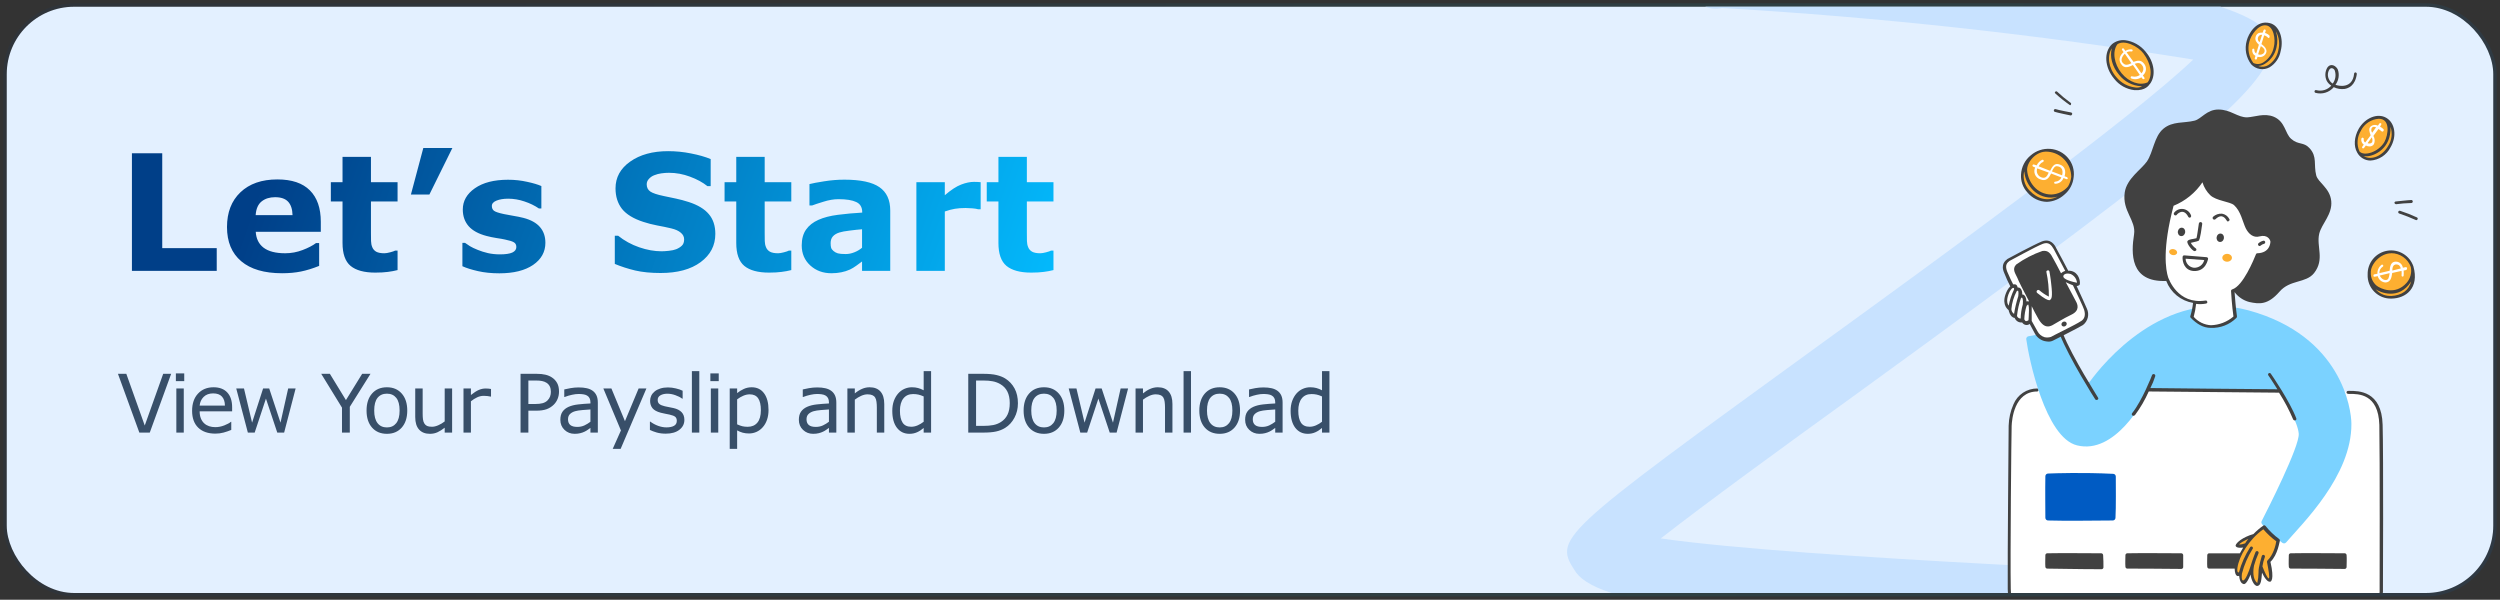 <svg width="371" height="89" viewBox="0 0 371 89" fill="none" xmlns="http://www.w3.org/2000/svg">
<rect x="0" y="0" width="371" height="89" fill="#333333" stroke="none"/>
<g clip-path="url(#clip0_677_6063)">
<rect x="1" y="1" width="369" height="87" rx="10" fill="#E3F0FF"/>
<path d="M337.084 95C256.33 92.862 237.805 89.944 233.922 85.008C230.513 79.843 230.513 79.843 270.026 51.175C287.936 38.192 316.262 17.631 325.471 8.839C302.309 5.104 278.976 2.551 255.561 1.189C254.631 1.389 253.664 1.285 252.796 0.892C251.928 0.499 251.206 -0.162 250.731 -0.997C250.318 -1.71 250.1 -2.523 250.1 -3.35C250.099 -4.178 250.317 -4.99 250.729 -5.704C251.142 -6.418 251.735 -7.007 252.447 -7.41C253.159 -7.813 253.964 -8.017 254.779 -7.999C255.963 -7.999 334.894 -4.516 336.953 5.885C337.699 11.818 330.502 18.579 275.258 58.645C264.604 66.332 253.075 74.739 246.458 79.903C267.706 82.954 327.507 85.152 337.344 85.824C338.488 85.939 339.546 86.488 340.308 87.361C341.069 88.234 341.478 89.367 341.452 90.532C341.411 91.698 340.939 92.805 340.129 93.633C339.32 94.461 338.232 94.949 337.084 95Z" fill="#C8E2FF"/>
<path d="M32.163 40.197H19.577V22.748H24.077V36.822H32.163V40.197ZM47.608 34.397H37.952C38.015 35.428 38.405 36.217 39.124 36.764C39.851 37.31 40.917 37.584 42.323 37.584C43.214 37.584 44.077 37.424 44.913 37.103C45.749 36.783 46.409 36.44 46.894 36.072H47.362V39.459C46.409 39.842 45.511 40.119 44.667 40.291C43.823 40.463 42.89 40.549 41.866 40.549C39.226 40.549 37.202 39.955 35.796 38.768C34.39 37.58 33.687 35.889 33.687 33.693C33.687 31.521 34.351 29.803 35.679 28.537C37.015 27.264 38.843 26.627 41.163 26.627C43.304 26.627 44.913 27.17 45.991 28.256C47.069 29.334 47.608 30.889 47.608 32.92V34.397ZM43.413 31.924C43.39 31.041 43.171 30.377 42.757 29.932C42.343 29.486 41.698 29.264 40.823 29.264C40.011 29.264 39.343 29.475 38.819 29.896C38.296 30.318 38.003 30.994 37.94 31.924H43.413ZM58.999 40.08C58.546 40.197 58.065 40.287 57.558 40.35C57.05 40.42 56.429 40.455 55.694 40.455C54.054 40.455 52.831 40.123 52.026 39.459C51.23 38.795 50.831 37.658 50.831 36.049V29.896H49.097V27.037H50.831V23.275H55.05V27.037H58.999V29.896H55.05V34.56C55.05 35.022 55.054 35.424 55.062 35.768C55.069 36.111 55.132 36.42 55.249 36.693C55.358 36.967 55.55 37.185 55.823 37.35C56.105 37.506 56.511 37.584 57.042 37.584C57.261 37.584 57.546 37.537 57.898 37.443C58.257 37.35 58.507 37.264 58.648 37.185H58.999V40.08ZM67.132 21.963L63.722 28.865H60.98L62.819 21.963H67.132ZM80.936 36.025C80.936 37.385 80.327 38.482 79.108 39.318C77.89 40.147 76.222 40.56 74.105 40.56C72.933 40.56 71.87 40.451 70.917 40.232C69.964 40.014 69.198 39.772 68.62 39.506V36.037H69.007C69.218 36.185 69.46 36.35 69.733 36.529C70.015 36.701 70.409 36.889 70.917 37.092C71.355 37.272 71.851 37.428 72.405 37.56C72.96 37.685 73.554 37.748 74.186 37.748C75.015 37.748 75.628 37.658 76.026 37.478C76.425 37.291 76.624 37.018 76.624 36.658C76.624 36.338 76.507 36.107 76.272 35.967C76.038 35.818 75.593 35.678 74.936 35.545C74.624 35.475 74.198 35.4 73.659 35.322C73.128 35.236 72.644 35.135 72.206 35.018C71.011 34.705 70.124 34.221 69.546 33.565C68.968 32.9 68.679 32.076 68.679 31.092C68.679 29.826 69.276 28.775 70.472 27.939C71.675 27.096 73.315 26.674 75.394 26.674C76.378 26.674 77.319 26.775 78.218 26.979C79.124 27.174 79.831 27.385 80.339 27.611V30.939H79.976C79.351 30.51 78.636 30.162 77.831 29.896C77.034 29.623 76.226 29.486 75.405 29.486C74.726 29.486 74.151 29.58 73.683 29.768C73.222 29.955 72.991 30.221 72.991 30.564C72.991 30.877 73.097 31.115 73.308 31.279C73.519 31.443 74.015 31.607 74.796 31.771C75.226 31.857 75.686 31.943 76.179 32.029C76.679 32.107 77.179 32.209 77.679 32.334C78.788 32.623 79.608 33.08 80.14 33.705C80.671 34.322 80.936 35.096 80.936 36.025ZM106.155 34.713C106.155 36.432 105.425 37.83 103.964 38.908C102.511 39.978 100.534 40.514 98.034 40.514C96.589 40.514 95.327 40.389 94.249 40.139C93.179 39.881 92.175 39.557 91.237 39.166V34.982H91.73C92.659 35.725 93.698 36.295 94.847 36.693C96.003 37.092 97.112 37.291 98.175 37.291C98.448 37.291 98.808 37.268 99.253 37.221C99.698 37.174 100.062 37.096 100.343 36.986C100.687 36.846 100.968 36.67 101.187 36.459C101.413 36.248 101.526 35.935 101.526 35.522C101.526 35.139 101.362 34.81 101.034 34.537C100.714 34.256 100.241 34.041 99.616 33.893C98.96 33.736 98.265 33.592 97.53 33.459C96.804 33.318 96.12 33.143 95.48 32.932C94.011 32.455 92.952 31.811 92.304 30.998C91.663 30.178 91.343 29.162 91.343 27.951C91.343 26.326 92.069 25.002 93.522 23.979C94.983 22.947 96.858 22.432 99.147 22.432C100.296 22.432 101.429 22.545 102.546 22.771C103.671 22.99 104.644 23.268 105.464 23.604V27.623H104.983C104.28 27.061 103.417 26.592 102.394 26.217C101.378 25.834 100.339 25.643 99.276 25.643C98.901 25.643 98.526 25.67 98.151 25.725C97.784 25.771 97.429 25.865 97.085 26.006C96.78 26.123 96.519 26.303 96.3 26.545C96.081 26.779 95.972 27.049 95.972 27.354C95.972 27.814 96.147 28.17 96.499 28.42C96.851 28.662 97.515 28.885 98.491 29.088C99.132 29.221 99.745 29.35 100.331 29.475C100.925 29.6 101.562 29.771 102.241 29.99C103.577 30.428 104.562 31.025 105.194 31.783C105.835 32.533 106.155 33.51 106.155 34.713ZM117.429 40.08C116.976 40.197 116.495 40.287 115.987 40.35C115.479 40.42 114.858 40.455 114.124 40.455C112.483 40.455 111.261 40.123 110.456 39.459C109.659 38.795 109.261 37.658 109.261 36.049V29.896H107.526V27.037H109.261V23.275H113.479V27.037H117.429V29.896H113.479V34.56C113.479 35.022 113.483 35.424 113.491 35.768C113.499 36.111 113.562 36.42 113.679 36.693C113.788 36.967 113.979 37.185 114.253 37.35C114.534 37.506 114.94 37.584 115.472 37.584C115.69 37.584 115.976 37.537 116.327 37.443C116.687 37.35 116.937 37.264 117.077 37.185H117.429V40.08ZM127.929 36.764V34.022C127.358 34.068 126.741 34.135 126.077 34.221C125.413 34.299 124.909 34.393 124.565 34.502C124.144 34.635 123.819 34.83 123.593 35.088C123.374 35.338 123.265 35.67 123.265 36.084C123.265 36.357 123.288 36.58 123.335 36.752C123.382 36.924 123.499 37.088 123.687 37.244C123.866 37.4 124.081 37.518 124.331 37.596C124.581 37.666 124.972 37.701 125.503 37.701C125.925 37.701 126.351 37.615 126.78 37.443C127.218 37.272 127.601 37.045 127.929 36.764ZM127.929 38.803C127.702 38.975 127.421 39.182 127.085 39.424C126.749 39.666 126.433 39.857 126.136 39.998C125.722 40.185 125.292 40.322 124.847 40.408C124.401 40.502 123.913 40.549 123.382 40.549C122.132 40.549 121.085 40.162 120.241 39.389C119.397 38.615 118.976 37.627 118.976 36.424C118.976 35.463 119.19 34.678 119.62 34.068C120.05 33.459 120.659 32.978 121.448 32.627C122.229 32.275 123.198 32.025 124.354 31.877C125.511 31.729 126.71 31.619 127.952 31.549V31.479C127.952 30.752 127.655 30.252 127.062 29.979C126.468 29.697 125.593 29.557 124.437 29.557C123.741 29.557 122.999 29.682 122.21 29.932C121.421 30.174 120.854 30.361 120.511 30.494H120.124V27.318C120.569 27.201 121.292 27.064 122.292 26.908C123.3 26.744 124.308 26.662 125.315 26.662C127.714 26.662 129.444 27.033 130.507 27.775C131.577 28.51 132.112 29.666 132.112 31.244V40.197H127.929V38.803ZM145.53 31.057H145.155C144.976 30.994 144.687 30.947 144.288 30.916C143.89 30.885 143.558 30.869 143.292 30.869C142.69 30.869 142.159 30.908 141.698 30.986C141.237 31.064 140.741 31.197 140.21 31.385V40.197H135.991V27.037H140.21V28.971C141.14 28.174 141.948 27.646 142.636 27.389C143.323 27.123 143.956 26.99 144.534 26.99C144.683 26.99 144.851 26.994 145.038 27.002C145.226 27.01 145.39 27.021 145.53 27.037V31.057ZM156.335 40.08C155.882 40.197 155.401 40.287 154.894 40.35C154.386 40.42 153.765 40.455 153.03 40.455C151.39 40.455 150.167 40.123 149.362 39.459C148.565 38.795 148.167 37.658 148.167 36.049V29.896H146.433V27.037H148.167V23.275H152.386V27.037H156.335V29.896H152.386V34.56C152.386 35.022 152.39 35.424 152.397 35.768C152.405 36.111 152.468 36.42 152.585 36.693C152.694 36.967 152.886 37.185 153.159 37.35C153.44 37.506 153.847 37.584 154.378 37.584C154.597 37.584 154.882 37.537 155.233 37.443C155.593 37.35 155.843 37.264 155.983 37.185H156.335V40.08Z" fill="url(#paint0_linear_677_6063)"/>
<path d="M25.401 55.473L22.226 64.197H20.679L17.503 55.473H18.745L21.481 63.148L24.218 55.473H25.401ZM27.341 56.557H26.099V55.414H27.341V56.557ZM27.271 64.197H26.169V57.652H27.271V64.197ZM34.449 61.039H29.627C29.627 61.441 29.688 61.793 29.809 62.094C29.93 62.391 30.096 62.635 30.307 62.826C30.51 63.014 30.75 63.154 31.027 63.248C31.309 63.342 31.617 63.389 31.953 63.389C32.398 63.389 32.846 63.301 33.295 63.125C33.748 62.945 34.07 62.77 34.262 62.598H34.32V63.799C33.949 63.955 33.57 64.086 33.184 64.191C32.797 64.297 32.391 64.35 31.965 64.35C30.879 64.35 30.031 64.057 29.422 63.471C28.812 62.881 28.508 62.045 28.508 60.963C28.508 59.893 28.799 59.043 29.381 58.414C29.967 57.785 30.736 57.471 31.689 57.471C32.572 57.471 33.252 57.728 33.728 58.244C34.209 58.76 34.449 59.492 34.449 60.441V61.039ZM33.377 60.195C33.373 59.617 33.227 59.17 32.938 58.853C32.652 58.537 32.217 58.379 31.631 58.379C31.041 58.379 30.57 58.553 30.219 58.9C29.871 59.248 29.674 59.68 29.627 60.195H33.377ZM43.871 57.652L42.166 64.197H41.147L39.465 59.152L37.795 64.197H36.782L35.059 57.652H36.208L37.409 62.721L39.043 57.652H39.952L41.627 62.721L42.764 57.652H43.871ZM54.982 55.473L51.911 60.371V64.197H50.751V60.494L47.669 55.473H48.953L51.337 59.375L53.745 55.473H54.982ZM60.437 60.928C60.437 61.994 60.164 62.836 59.617 63.453C59.07 64.07 58.338 64.379 57.42 64.379C56.494 64.379 55.758 64.07 55.211 63.453C54.668 62.836 54.396 61.994 54.396 60.928C54.396 59.861 54.668 59.02 55.211 58.402C55.758 57.781 56.494 57.471 57.42 57.471C58.338 57.471 59.07 57.781 59.617 58.402C60.164 59.02 60.437 59.861 60.437 60.928ZM59.301 60.928C59.301 60.08 59.135 59.451 58.803 59.041C58.471 58.627 58.01 58.42 57.42 58.42C56.822 58.42 56.357 58.627 56.025 59.041C55.697 59.451 55.533 60.08 55.533 60.928C55.533 61.748 55.699 62.371 56.031 62.797C56.363 63.219 56.826 63.43 57.42 63.43C58.006 63.43 58.465 63.221 58.797 62.803C59.133 62.381 59.301 61.756 59.301 60.928ZM67.094 64.197H65.993V63.471C65.621 63.764 65.266 63.988 64.926 64.144C64.586 64.301 64.211 64.379 63.801 64.379C63.114 64.379 62.578 64.17 62.196 63.752C61.813 63.33 61.621 62.713 61.621 61.9V57.652H62.723V61.379C62.723 61.711 62.739 61.996 62.77 62.234C62.801 62.469 62.867 62.67 62.969 62.838C63.075 63.01 63.211 63.135 63.379 63.213C63.547 63.291 63.791 63.33 64.112 63.33C64.397 63.33 64.707 63.256 65.043 63.107C65.383 62.959 65.7 62.77 65.993 62.539V57.652H67.094V64.197ZM72.866 58.853H72.808C72.643 58.815 72.483 58.787 72.327 58.772C72.175 58.752 71.993 58.742 71.782 58.742C71.442 58.742 71.114 58.818 70.798 58.971C70.481 59.119 70.177 59.312 69.884 59.551V64.197H68.782V57.652H69.884V58.619C70.321 58.268 70.706 58.02 71.038 57.875C71.374 57.727 71.716 57.652 72.063 57.652C72.255 57.652 72.393 57.658 72.479 57.67C72.565 57.678 72.694 57.695 72.866 57.723V58.853ZM82.957 58.109C82.957 58.496 82.888 58.855 82.752 59.188C82.619 59.516 82.431 59.801 82.189 60.043C81.888 60.344 81.533 60.57 81.123 60.723C80.713 60.871 80.195 60.945 79.57 60.945H78.41V64.197H77.25V55.473H79.617C80.14 55.473 80.584 55.518 80.947 55.607C81.31 55.693 81.633 55.83 81.914 56.018C82.246 56.24 82.502 56.518 82.681 56.85C82.865 57.182 82.957 57.602 82.957 58.109ZM81.75 58.139C81.75 57.838 81.697 57.576 81.592 57.353C81.486 57.131 81.326 56.949 81.111 56.809C80.924 56.688 80.709 56.602 80.467 56.551C80.228 56.496 79.926 56.469 79.558 56.469H78.41V59.955H79.388C79.857 59.955 80.238 59.914 80.531 59.832C80.824 59.746 81.062 59.611 81.246 59.428C81.43 59.24 81.558 59.043 81.633 58.836C81.711 58.629 81.75 58.397 81.75 58.139ZM88.717 64.197H87.621V63.5C87.524 63.566 87.391 63.66 87.223 63.781C87.059 63.898 86.899 63.992 86.743 64.062C86.559 64.152 86.348 64.227 86.11 64.285C85.871 64.348 85.592 64.379 85.272 64.379C84.682 64.379 84.182 64.184 83.772 63.793C83.362 63.402 83.156 62.904 83.156 62.299C83.156 61.803 83.262 61.402 83.473 61.098C83.688 60.789 83.993 60.547 84.387 60.371C84.785 60.195 85.264 60.076 85.823 60.014C86.381 59.951 86.981 59.904 87.621 59.873V59.703C87.621 59.453 87.576 59.246 87.487 59.082C87.401 58.918 87.276 58.789 87.112 58.695C86.955 58.605 86.768 58.545 86.549 58.514C86.33 58.482 86.102 58.467 85.864 58.467C85.575 58.467 85.252 58.506 84.897 58.584C84.541 58.658 84.174 58.768 83.795 58.912H83.737V57.793C83.951 57.734 84.262 57.67 84.668 57.6C85.075 57.529 85.475 57.494 85.869 57.494C86.33 57.494 86.731 57.533 87.071 57.611C87.414 57.685 87.711 57.815 87.961 57.998C88.207 58.178 88.395 58.41 88.524 58.695C88.653 58.98 88.717 59.334 88.717 59.756V64.197ZM87.621 62.586V60.764C87.285 60.783 86.889 60.812 86.432 60.852C85.979 60.891 85.619 60.947 85.354 61.022C85.037 61.111 84.781 61.252 84.586 61.443C84.391 61.631 84.293 61.891 84.293 62.223C84.293 62.598 84.406 62.881 84.633 63.072C84.86 63.26 85.205 63.353 85.67 63.353C86.057 63.353 86.41 63.279 86.731 63.131C87.051 62.978 87.348 62.797 87.621 62.586ZM95.925 57.652L92.104 66.611H90.927L92.145 63.881L89.538 57.652H90.733L92.743 62.504L94.77 57.652H95.925ZM101.562 62.31C101.562 62.908 101.314 63.398 100.818 63.781C100.325 64.164 99.652 64.356 98.796 64.356C98.312 64.356 97.866 64.299 97.46 64.186C97.058 64.068 96.72 63.941 96.447 63.805V62.568H96.505C96.853 62.83 97.24 63.039 97.665 63.195C98.091 63.348 98.499 63.424 98.89 63.424C99.374 63.424 99.753 63.346 100.027 63.19C100.3 63.033 100.437 62.787 100.437 62.451C100.437 62.193 100.363 61.998 100.214 61.865C100.066 61.732 99.781 61.619 99.359 61.525C99.202 61.49 98.997 61.449 98.743 61.402C98.493 61.355 98.265 61.305 98.058 61.25C97.484 61.098 97.075 60.875 96.833 60.582C96.595 60.285 96.476 59.922 96.476 59.492C96.476 59.223 96.531 58.969 96.64 58.73C96.753 58.492 96.923 58.279 97.15 58.092C97.368 57.908 97.646 57.764 97.982 57.658C98.322 57.549 98.7 57.494 99.118 57.494C99.509 57.494 99.904 57.543 100.302 57.641C100.704 57.734 101.038 57.85 101.304 57.986V59.164H101.245C100.964 58.957 100.622 58.783 100.22 58.643C99.818 58.498 99.423 58.426 99.036 58.426C98.634 58.426 98.294 58.504 98.017 58.66C97.74 58.812 97.601 59.041 97.601 59.346C97.601 59.615 97.685 59.818 97.853 59.955C98.017 60.092 98.282 60.203 98.65 60.289C98.853 60.336 99.079 60.383 99.329 60.43C99.583 60.477 99.794 60.52 99.962 60.559C100.474 60.676 100.868 60.877 101.146 61.162C101.423 61.451 101.562 61.834 101.562 62.31ZM103.777 64.197H102.676V55.08H103.777V64.197ZM106.66 56.557H105.418V55.414H106.66V56.557ZM106.59 64.197H105.488V57.652H106.59V64.197ZM114.049 60.846C114.049 61.377 113.973 61.863 113.821 62.305C113.669 62.742 113.454 63.113 113.176 63.418C112.919 63.707 112.614 63.932 112.262 64.092C111.915 64.248 111.546 64.326 111.155 64.326C110.815 64.326 110.507 64.289 110.229 64.215C109.956 64.141 109.676 64.025 109.391 63.869V66.611H108.29V57.652H109.391V58.338C109.684 58.092 110.012 57.887 110.376 57.723C110.743 57.555 111.133 57.471 111.548 57.471C112.337 57.471 112.95 57.77 113.387 58.367C113.829 58.961 114.049 59.787 114.049 60.846ZM112.913 60.875C112.913 60.086 112.778 59.496 112.508 59.105C112.239 58.715 111.825 58.52 111.266 58.52C110.95 58.52 110.632 58.588 110.311 58.725C109.991 58.861 109.684 59.041 109.391 59.264V62.973C109.704 63.113 109.971 63.209 110.194 63.26C110.421 63.31 110.676 63.336 110.962 63.336C111.575 63.336 112.053 63.129 112.397 62.715C112.741 62.301 112.913 61.688 112.913 60.875ZM124.111 64.197H123.015V63.5C122.918 63.566 122.785 63.66 122.617 63.781C122.453 63.898 122.293 63.992 122.136 64.062C121.953 64.152 121.742 64.227 121.504 64.285C121.265 64.348 120.986 64.379 120.666 64.379C120.076 64.379 119.576 64.184 119.166 63.793C118.756 63.402 118.55 62.904 118.55 62.299C118.55 61.803 118.656 61.402 118.867 61.098C119.082 60.789 119.386 60.547 119.781 60.371C120.179 60.195 120.658 60.076 121.216 60.014C121.775 59.951 122.375 59.904 123.015 59.873V59.703C123.015 59.453 122.97 59.246 122.881 59.082C122.795 58.918 122.67 58.789 122.506 58.695C122.349 58.605 122.162 58.545 121.943 58.514C121.724 58.482 121.496 58.467 121.257 58.467C120.968 58.467 120.646 58.506 120.291 58.584C119.935 58.658 119.568 58.768 119.189 58.912H119.131V57.793C119.345 57.734 119.656 57.67 120.062 57.6C120.468 57.529 120.869 57.494 121.263 57.494C121.724 57.494 122.125 57.533 122.464 57.611C122.808 57.685 123.105 57.815 123.355 57.998C123.601 58.178 123.789 58.41 123.918 58.695C124.047 58.98 124.111 59.334 124.111 59.756V64.197ZM123.015 62.586V60.764C122.679 60.783 122.283 60.812 121.826 60.852C121.373 60.891 121.013 60.947 120.748 61.022C120.431 61.111 120.175 61.252 119.98 61.443C119.785 61.631 119.687 61.891 119.687 62.223C119.687 62.598 119.8 62.881 120.027 63.072C120.254 63.26 120.599 63.353 121.064 63.353C121.451 63.353 121.804 63.279 122.125 63.131C122.445 62.978 122.742 62.797 123.015 62.586ZM131.225 64.197H130.123V60.471C130.123 60.17 130.106 59.889 130.07 59.627C130.035 59.361 129.971 59.154 129.877 59.006C129.779 58.842 129.639 58.721 129.455 58.643C129.272 58.56 129.033 58.52 128.74 58.52C128.44 58.52 128.125 58.594 127.797 58.742C127.469 58.891 127.154 59.08 126.854 59.31V64.197H125.752V57.652H126.854V58.379C127.197 58.094 127.553 57.871 127.92 57.711C128.287 57.551 128.664 57.471 129.051 57.471C129.758 57.471 130.297 57.684 130.668 58.109C131.039 58.535 131.225 59.148 131.225 59.949V64.197ZM138.174 64.197H137.073V63.512C136.756 63.785 136.426 63.998 136.083 64.15C135.739 64.303 135.366 64.379 134.963 64.379C134.182 64.379 133.561 64.078 133.1 63.477C132.643 62.875 132.415 62.041 132.415 60.975C132.415 60.42 132.493 59.926 132.649 59.492C132.809 59.059 133.024 58.69 133.294 58.385C133.559 58.088 133.868 57.861 134.219 57.705C134.575 57.549 134.942 57.471 135.321 57.471C135.665 57.471 135.969 57.508 136.235 57.582C136.501 57.652 136.78 57.764 137.073 57.916V55.08H138.174V64.197ZM137.073 62.586V58.83C136.776 58.697 136.51 58.605 136.276 58.555C136.042 58.504 135.786 58.478 135.508 58.478C134.891 58.478 134.411 58.693 134.067 59.123C133.723 59.553 133.551 60.162 133.551 60.951C133.551 61.728 133.684 62.32 133.95 62.727C134.215 63.129 134.641 63.33 135.227 63.33C135.54 63.33 135.856 63.262 136.176 63.125C136.497 62.984 136.796 62.805 137.073 62.586ZM151.06 59.844C151.06 60.637 150.886 61.355 150.539 62C150.195 62.645 149.736 63.145 149.162 63.5C148.763 63.746 148.318 63.924 147.826 64.033C147.337 64.143 146.693 64.197 145.892 64.197H143.689V55.473H145.869C146.72 55.473 147.396 55.535 147.896 55.66C148.4 55.781 148.826 55.949 149.173 56.164C149.767 56.535 150.23 57.029 150.562 57.647C150.894 58.264 151.06 58.996 151.06 59.844ZM149.847 59.826C149.847 59.143 149.728 58.566 149.49 58.098C149.252 57.629 148.896 57.26 148.423 56.99C148.08 56.795 147.714 56.66 147.328 56.586C146.941 56.508 146.478 56.469 145.939 56.469H144.849V63.201H145.939C146.498 63.201 146.984 63.16 147.398 63.078C147.816 62.996 148.199 62.844 148.546 62.621C148.98 62.344 149.304 61.978 149.519 61.525C149.738 61.072 149.847 60.506 149.847 59.826ZM157.945 60.928C157.945 61.994 157.672 62.836 157.125 63.453C156.578 64.07 155.846 64.379 154.928 64.379C154.002 64.379 153.266 64.07 152.719 63.453C152.176 62.836 151.904 61.994 151.904 60.928C151.904 59.861 152.176 59.02 152.719 58.402C153.266 57.781 154.002 57.471 154.928 57.471C155.846 57.471 156.578 57.781 157.125 58.402C157.672 59.02 157.945 59.861 157.945 60.928ZM156.809 60.928C156.809 60.08 156.643 59.451 156.311 59.041C155.979 58.627 155.518 58.42 154.928 58.42C154.33 58.42 153.865 58.627 153.533 59.041C153.205 59.451 153.041 60.08 153.041 60.928C153.041 61.748 153.207 62.371 153.539 62.797C153.871 63.219 154.334 63.43 154.928 63.43C155.514 63.43 155.973 63.221 156.305 62.803C156.641 62.381 156.809 61.756 156.809 60.928ZM167.409 57.652L165.704 64.197H164.684L163.002 59.152L161.333 64.197H160.319L158.596 57.652H159.745L160.946 62.721L162.581 57.652H163.489L165.165 62.721L166.301 57.652H167.409ZM173.989 64.197H172.888V60.471C172.888 60.17 172.87 59.889 172.835 59.627C172.8 59.361 172.735 59.154 172.642 59.006C172.544 58.842 172.403 58.721 172.22 58.643C172.036 58.56 171.798 58.52 171.505 58.52C171.204 58.52 170.89 58.594 170.562 58.742C170.233 58.891 169.919 59.08 169.618 59.31V64.197H168.517V57.652H169.618V58.379C169.962 58.094 170.317 57.871 170.685 57.711C171.052 57.551 171.429 57.471 171.815 57.471C172.522 57.471 173.062 57.684 173.433 58.109C173.804 58.535 173.989 59.148 173.989 59.949V64.197ZM176.744 64.197H175.642V55.08H176.744V64.197ZM184.021 60.928C184.021 61.994 183.748 62.836 183.201 63.453C182.654 64.07 181.922 64.379 181.004 64.379C180.078 64.379 179.342 64.07 178.795 63.453C178.252 62.836 177.98 61.994 177.98 60.928C177.98 59.861 178.252 59.02 178.795 58.402C179.342 57.781 180.078 57.471 181.004 57.471C181.922 57.471 182.654 57.781 183.201 58.402C183.748 59.02 184.021 59.861 184.021 60.928ZM182.885 60.928C182.885 60.08 182.719 59.451 182.387 59.041C182.055 58.627 181.594 58.42 181.004 58.42C180.406 58.42 179.941 58.627 179.609 59.041C179.281 59.451 179.117 60.08 179.117 60.928C179.117 61.748 179.283 62.371 179.615 62.797C179.947 63.219 180.41 63.43 181.004 63.43C181.59 63.43 182.049 63.221 182.381 62.803C182.717 62.381 182.885 61.756 182.885 60.928ZM190.338 64.197H189.243V63.5C189.145 63.566 189.012 63.66 188.844 63.781C188.68 63.898 188.52 63.992 188.364 64.062C188.18 64.152 187.969 64.227 187.731 64.285C187.493 64.348 187.213 64.379 186.893 64.379C186.303 64.379 185.803 64.184 185.393 63.793C184.983 63.402 184.778 62.904 184.778 62.299C184.778 61.803 184.883 61.402 185.094 61.098C185.309 60.789 185.614 60.547 186.008 60.371C186.407 60.195 186.885 60.076 187.444 60.014C188.002 59.951 188.602 59.904 189.243 59.873V59.703C189.243 59.453 189.198 59.246 189.108 59.082C189.022 58.918 188.897 58.789 188.733 58.695C188.577 58.605 188.389 58.545 188.17 58.514C187.952 58.482 187.723 58.467 187.485 58.467C187.196 58.467 186.873 58.506 186.518 58.584C186.163 58.658 185.795 58.768 185.416 58.912H185.358V57.793C185.573 57.734 185.883 57.67 186.289 57.6C186.696 57.529 187.096 57.494 187.491 57.494C187.952 57.494 188.352 57.533 188.692 57.611C189.036 57.685 189.332 57.815 189.582 57.998C189.829 58.178 190.016 58.41 190.145 58.695C190.274 58.98 190.338 59.334 190.338 59.756V64.197ZM189.243 62.586V60.764C188.907 60.783 188.51 60.812 188.053 60.852C187.6 60.891 187.241 60.947 186.975 61.022C186.659 61.111 186.403 61.252 186.207 61.443C186.012 61.631 185.914 61.891 185.914 62.223C185.914 62.598 186.028 62.881 186.254 63.072C186.481 63.26 186.827 63.353 187.291 63.353C187.678 63.353 188.032 63.279 188.352 63.131C188.672 62.978 188.969 62.797 189.243 62.586ZM197.288 64.197H196.186V63.512C195.87 63.785 195.54 63.998 195.196 64.15C194.852 64.303 194.479 64.379 194.077 64.379C193.296 64.379 192.675 64.078 192.214 63.477C191.757 62.875 191.528 62.041 191.528 60.975C191.528 60.42 191.606 59.926 191.763 59.492C191.923 59.059 192.138 58.69 192.407 58.385C192.673 58.088 192.981 57.861 193.333 57.705C193.688 57.549 194.056 57.471 194.434 57.471C194.778 57.471 195.083 57.508 195.349 57.582C195.614 57.652 195.893 57.764 196.186 57.916V55.08H197.288V64.197ZM196.186 62.586V58.83C195.89 58.697 195.624 58.605 195.39 58.555C195.155 58.504 194.899 58.478 194.622 58.478C194.005 58.478 193.524 58.693 193.181 59.123C192.837 59.553 192.665 60.162 192.665 60.951C192.665 61.728 192.798 62.32 193.063 62.727C193.329 63.129 193.755 63.33 194.341 63.33C194.653 63.33 194.97 63.262 195.29 63.125C195.61 62.984 195.909 62.805 196.186 62.586Z" fill="#384F69"/>
<path d="M358.15 40.756C358.15 42.589 357.121 44.018 354.86 44.15C352.943 44.239 351.57 42.632 351.57 40.756C351.57 39.879 351.919 39.038 352.539 38.418C353.159 37.798 354 37.45 354.877 37.45C355.754 37.45 356.595 37.798 357.215 38.418C357.835 39.038 358.183 39.879 358.183 40.756H358.15Z" fill="#FDAF31"/>
<path d="M350.744 23.384C351.034 23.555 351.364 23.649 351.716 23.662C352.067 23.674 352.434 23.605 352.793 23.458C353.153 23.311 353.5 23.09 353.812 22.806C354.125 22.522 354.398 22.182 354.616 21.805C354.834 21.427 354.992 21.021 355.082 20.608C355.171 20.195 355.19 19.784 355.137 19.399C355.084 19.014 354.961 18.662 354.774 18.364C354.587 18.066 354.341 17.827 354.048 17.662C353.759 17.491 353.429 17.397 353.077 17.384C352.726 17.372 352.359 17.441 351.999 17.587C351.64 17.734 351.293 17.956 350.98 18.24C350.668 18.524 350.394 18.864 350.177 19.241C349.959 19.619 349.801 20.025 349.711 20.438C349.622 20.851 349.603 21.262 349.656 21.647C349.709 22.032 349.832 22.384 350.019 22.682C350.206 22.98 350.452 23.219 350.744 23.384Z" fill="#FDAF31"/>
<path d="M335.395 10.075C336.038 10.183 336.712 9.944 337.27 9.41C337.828 8.876 338.223 8.09 338.369 7.226C338.515 6.362 338.399 5.49 338.048 4.802C337.696 4.115 337.138 3.667 336.495 3.559C336.177 3.505 335.847 3.536 335.525 3.65C335.204 3.764 334.896 3.959 334.62 4.224C334.344 4.488 334.105 4.817 333.916 5.192C333.728 5.567 333.593 5.98 333.521 6.408C333.449 6.836 333.44 7.27 333.495 7.686C333.55 8.101 333.668 8.491 333.842 8.831C334.016 9.172 334.243 9.457 334.509 9.67C334.776 9.884 335.077 10.021 335.395 10.075Z" fill="#FDAF31"/>
<path d="M313.851 11.479C314.17 11.882 314.545 12.235 314.955 12.517C315.365 12.799 315.8 13.005 316.237 13.123C316.673 13.241 317.102 13.268 317.498 13.203C317.894 13.139 318.249 12.983 318.544 12.745C318.838 12.508 319.065 12.194 319.212 11.82C319.359 11.447 319.423 11.022 319.401 10.571C319.378 10.119 319.269 9.65 319.08 9.19C318.89 8.73 318.625 8.288 318.299 7.891C317.979 7.488 317.604 7.135 317.194 6.853C316.785 6.57 316.349 6.364 315.913 6.246C315.476 6.129 315.047 6.101 314.651 6.166C314.255 6.231 313.9 6.386 313.606 6.624C313.311 6.861 313.084 7.176 312.937 7.549C312.79 7.922 312.726 8.347 312.749 8.799C312.771 9.25 312.881 9.72 313.07 10.18C313.259 10.64 313.524 11.081 313.851 11.479Z" fill="#FDAF31"/>
<path d="M306.258 28.727C304.693 30.066 302.729 30.203 301.032 28.37C299.561 26.847 299.96 24.497 301.526 23.162C301.887 22.825 302.313 22.564 302.778 22.396C303.243 22.227 303.737 22.155 304.231 22.184C304.725 22.212 305.208 22.34 305.65 22.561C306.093 22.781 306.487 23.089 306.807 23.465C307.127 23.842 307.368 24.28 307.514 24.752C307.661 25.224 307.71 25.722 307.658 26.213C307.607 26.705 307.457 27.182 307.216 27.614C306.975 28.046 306.65 28.424 306.258 28.727Z" fill="#FDAF31"/>
<path d="M358.151 39.536C357.884 38.745 357.343 38.075 356.625 37.649C355.906 37.223 355.059 37.069 354.237 37.215C353.415 37.36 352.672 37.796 352.144 38.443C351.616 39.09 351.337 39.905 351.359 40.739C351.339 41.21 351.417 41.68 351.587 42.119C351.757 42.559 352.015 42.959 352.347 43.294C352.678 43.629 353.074 43.892 353.512 44.067C353.949 44.242 354.418 44.325 354.889 44.312C357.032 44.283 359.044 42.765 358.151 39.536ZM354.861 37.572C355.497 37.573 356.118 37.771 356.638 38.138C357.158 38.506 357.552 39.026 357.765 39.626C357.848 40.039 357.834 40.466 357.726 40.873C357.618 41.281 357.417 41.658 357.14 41.976C355.443 43.898 353.211 42.826 352.675 42.38C352.403 42.149 352.186 41.861 352.038 41.535C351.891 41.21 351.818 40.857 351.824 40.5C351.763 39.236 353.234 37.586 354.842 37.586L354.861 37.572ZM354.861 43.912C354.478 43.936 354.094 43.881 353.733 43.75C353.372 43.619 353.043 43.415 352.764 43.151L352.539 42.93C353.122 43.329 355.979 44.669 357.812 41.769C357.478 43.075 356.454 43.837 354.842 43.926L354.861 43.912Z" fill="#414141"/>
<path d="M354.128 17.488C352.835 16.727 350.96 17.488 350.02 19.138C349.352 20.346 349.263 21.685 349.799 22.625C349.988 22.984 350.27 23.285 350.616 23.497C350.961 23.709 351.358 23.823 351.763 23.828C352.39 23.79 352.995 23.589 353.52 23.244C354.044 22.9 354.469 22.424 354.753 21.864C355.73 20.209 355.425 18.245 354.128 17.488ZM350.368 19.368C350.619 18.874 350.993 18.454 351.456 18.148C351.918 17.843 352.451 17.662 353.004 17.625C354.79 17.625 354.414 20.036 353.85 21.065C353.004 22.541 350.861 23.255 350.147 22.475C349.925 21.978 349.829 21.433 349.87 20.89C349.91 20.347 350.084 19.823 350.377 19.363L350.368 19.368ZM354.395 21.676C353.549 23.152 351.942 23.819 350.823 23.194C350.781 23.194 350.781 23.152 350.734 23.152C350.88 23.186 351.031 23.201 351.181 23.194C352.299 23.194 354.889 22.08 354.753 18.818C354.911 19.291 354.961 19.793 354.899 20.288C354.837 20.782 354.665 21.257 354.395 21.676Z" fill="#414141"/>
<path d="M336.803 3.422C334.838 2.952 333.678 4.983 333.41 6.054C333.242 6.648 333.216 7.272 333.331 7.877C333.447 8.482 333.703 9.052 334.077 9.542C334.416 9.911 334.869 10.155 335.363 10.236C335.857 10.317 336.364 10.23 336.803 9.988C337.233 9.726 337.602 9.375 337.886 8.96C338.171 8.544 338.364 8.073 338.453 7.577C338.946 5.697 338.232 3.733 336.803 3.422ZM333.809 6.167C334.035 5.227 335.106 3.667 336.22 3.756C337.428 3.845 337.738 5.857 337.428 7.018C337.244 7.914 336.714 8.701 335.952 9.208C335.73 9.372 335.466 9.471 335.191 9.494C334.915 9.517 334.639 9.464 334.392 9.34C334.057 8.891 333.831 8.372 333.73 7.822C333.629 7.271 333.656 6.705 333.809 6.167ZM338.096 7.511C338.005 7.949 337.829 8.363 337.576 8.731C337.323 9.099 337 9.413 336.624 9.655C336.419 9.78 336.189 9.861 335.95 9.892C335.711 9.922 335.469 9.903 335.238 9.833C335.196 9.833 335.196 9.786 335.149 9.786C335.5 9.767 335.839 9.653 336.131 9.457C336.562 9.19 336.934 8.839 337.225 8.425C337.517 8.011 337.722 7.542 337.828 7.046C338.024 6.248 337.993 5.411 337.738 4.63C338.224 5.5 338.352 6.525 338.096 7.488V7.511Z" fill="#414141"/>
<path d="M319.028 12.488C319.968 11.28 319.742 9.227 318.403 7.666C317.646 6.731 316.559 6.122 315.367 5.965C315.021 5.928 314.672 5.961 314.34 6.061C314.007 6.161 313.698 6.326 313.43 6.548C312.175 7.708 312.312 9.988 313.74 11.685C314.106 12.157 314.564 12.551 315.085 12.843C315.607 13.134 316.182 13.318 316.777 13.381C318.431 13.471 318.92 12.62 319.009 12.488H319.028ZM318.088 7.934C319.202 9.405 319.498 11.149 318.713 12.22C317.557 12.747 315.949 12.22 314.84 10.867C313.731 9.513 313.43 7.652 314.215 6.576C315.235 5.833 317.289 6.862 318.093 7.934H318.088ZM316.842 12.977C315.758 12.847 314.766 12.303 314.074 11.459C312.866 10.077 312.664 8.244 313.402 7.173C313.045 8.381 313.449 9.899 314.474 11.102C314.865 11.601 315.359 12.01 315.921 12.302C316.484 12.595 317.102 12.764 317.735 12.799H317.914C317.587 12.977 317.209 13.04 316.842 12.977Z" fill="#414141"/>
<path d="M306.883 23.432C306.555 23.044 306.153 22.726 305.7 22.496C305.247 22.266 304.753 22.129 304.246 22.093C303.207 22.019 302.181 22.357 301.389 23.033C300.953 23.38 300.596 23.816 300.343 24.312C300.089 24.808 299.944 25.353 299.918 25.909C299.888 26.39 299.956 26.871 300.118 27.324C300.279 27.777 300.531 28.193 300.858 28.546C301.212 28.976 301.654 29.325 302.156 29.569C302.657 29.812 303.205 29.944 303.762 29.956C304.725 29.916 305.642 29.536 306.352 28.884C306.746 28.559 307.071 28.158 307.308 27.705C307.545 27.252 307.69 26.757 307.734 26.248C307.798 25.745 307.755 25.234 307.609 24.749C307.462 24.264 307.215 23.815 306.883 23.432ZM301.168 28.259C300.872 27.947 300.644 27.577 300.498 27.173C300.352 26.768 300.29 26.338 300.317 25.909C300.324 25.749 300.354 25.591 300.406 25.439C300.483 26.38 300.858 27.271 301.478 27.982C301.836 28.403 302.281 28.741 302.782 28.973C303.284 29.204 303.83 29.323 304.383 29.322C304.701 29.322 305.017 29.278 305.323 29.19C303.889 29.904 302.418 29.594 301.168 28.259ZM307.372 26.248C307.318 26.746 307.158 27.227 306.902 27.658C306.595 28.025 306.213 28.323 305.782 28.531C305.351 28.739 304.88 28.854 304.401 28.866C303.908 28.865 303.42 28.756 302.973 28.547C302.526 28.339 302.13 28.035 301.812 27.658C301.256 27.002 300.913 26.192 300.829 25.336C300.698 24.175 302.127 22.3 303.955 22.516C304.886 22.601 305.752 23.03 306.383 23.719C307.015 24.408 307.367 25.308 307.372 26.243V26.248Z" fill="#414141"/>
<path d="M307.283 17.134C307.283 17.134 305.318 16.729 304.933 16.598C304.906 16.589 304.882 16.575 304.86 16.557C304.839 16.539 304.822 16.517 304.809 16.492C304.796 16.467 304.789 16.44 304.787 16.412C304.785 16.384 304.788 16.356 304.796 16.33C304.805 16.303 304.819 16.279 304.837 16.258C304.855 16.236 304.877 16.219 304.902 16.206C304.927 16.194 304.954 16.186 304.982 16.184C305.01 16.182 305.038 16.185 305.064 16.194C305.422 16.33 307.344 16.687 307.344 16.687C307.433 16.687 307.522 16.819 307.522 16.908C307.461 17.087 307.372 17.134 307.283 17.134Z" fill="#414141"/>
<path d="M307.193 15.613C306.426 15.082 305.696 14.499 305.008 13.869C304.918 13.78 304.918 13.648 305.008 13.601C305.097 13.554 305.228 13.512 305.275 13.601C305.907 14.196 306.578 14.749 307.282 15.255C307.372 15.298 307.372 15.434 307.329 15.523C307.287 15.613 307.24 15.613 307.193 15.613Z" fill="#414141"/>
<path d="M343.637 13.781C343.608 13.775 343.581 13.763 343.557 13.745C343.533 13.728 343.513 13.706 343.498 13.68C343.483 13.654 343.474 13.626 343.471 13.596C343.468 13.566 343.471 13.537 343.481 13.508C343.49 13.48 343.505 13.454 343.525 13.432C343.545 13.411 343.569 13.393 343.596 13.381C343.624 13.369 343.653 13.363 343.683 13.363C343.712 13.363 343.742 13.37 343.769 13.382C344.16 13.483 344.572 13.474 344.959 13.355C345.345 13.236 345.691 13.013 345.959 12.71C345.679 12.531 345.448 12.286 345.287 11.995C345.138 11.686 345.069 11.345 345.084 11.002C345.1 10.659 345.2 10.325 345.376 10.031C345.912 9.274 346.716 9.81 346.941 10.346C347.067 10.719 347.1 11.117 347.037 11.506C346.975 11.895 346.82 12.263 346.584 12.578C346.983 12.757 349.127 13.246 349.352 10.924C349.352 10.792 349.484 10.745 349.573 10.745C349.662 10.745 349.752 10.882 349.752 10.971C349.531 12.71 348.502 13.114 347.923 13.203C347.378 13.268 346.825 13.175 346.33 12.935C346.007 13.317 345.583 13.599 345.106 13.748C344.629 13.898 344.12 13.91 343.637 13.781ZM345.691 10.299C345.546 10.524 345.465 10.784 345.457 11.051C345.449 11.319 345.513 11.583 345.644 11.817C345.758 12.062 345.945 12.266 346.18 12.4C346.376 12.133 346.507 11.824 346.562 11.497C346.617 11.171 346.594 10.836 346.495 10.52C346.448 10.256 346.001 9.899 345.691 10.299Z" fill="#414141"/>
<path d="M355.56 30.305C355.51 30.298 355.463 30.277 355.424 30.246C355.384 30.215 355.354 30.173 355.335 30.127C355.329 30.073 355.345 30.02 355.378 29.978C355.412 29.936 355.46 29.908 355.513 29.901C355.603 29.901 357.478 29.68 357.863 29.68C357.917 29.688 357.966 29.715 358.001 29.756C358.037 29.797 358.056 29.849 358.056 29.903C358.056 29.958 358.037 30.01 358.001 30.051C357.966 30.092 357.917 30.119 357.863 30.127C357.093 30.147 356.324 30.207 355.56 30.305Z" fill="#414141"/>
<path d="M358.551 32.67C357.734 32.301 356.9 31.973 356.05 31.688C356.022 31.68 355.996 31.667 355.974 31.649C355.951 31.631 355.932 31.608 355.919 31.583C355.905 31.557 355.897 31.529 355.895 31.5C355.892 31.472 355.896 31.443 355.905 31.415C355.915 31.388 355.93 31.363 355.949 31.341C355.968 31.32 355.992 31.303 356.018 31.291C356.045 31.279 356.073 31.272 356.102 31.272C356.131 31.272 356.16 31.277 356.187 31.288C357.04 31.563 357.875 31.891 358.687 32.27C358.732 32.297 358.765 32.339 358.781 32.388C358.798 32.437 358.796 32.49 358.776 32.538C358.687 32.67 358.64 32.67 358.551 32.67Z" fill="#414141"/>
<path d="M357.211 39.773C357.211 39.684 357.079 39.642 356.99 39.642L356.586 39.731C356.566 39.593 356.518 39.46 356.447 39.34C356.375 39.22 356.28 39.116 356.168 39.033C356.055 38.95 355.928 38.89 355.792 38.856C355.657 38.823 355.516 38.817 355.378 38.838C354.8 38.927 354.663 39.553 354.621 40.178L353.103 40.535C353.092 40.351 353.13 40.167 353.212 40.002C353.295 39.837 353.419 39.697 353.573 39.595C353.594 39.587 353.613 39.575 353.63 39.56C353.646 39.544 353.659 39.525 353.667 39.504C353.675 39.483 353.679 39.461 353.679 39.439C353.678 39.416 353.672 39.394 353.662 39.374C353.654 39.353 353.642 39.333 353.626 39.317C353.61 39.301 353.59 39.288 353.569 39.28C353.548 39.271 353.525 39.267 353.502 39.268C353.48 39.269 353.457 39.275 353.437 39.285C353.229 39.438 353.063 39.641 352.954 39.875C352.845 40.109 352.796 40.366 352.811 40.624L352.341 40.713C352.252 40.713 352.21 40.845 352.21 40.934C352.21 41.024 352.299 41.071 352.389 41.071L352.859 40.981C352.926 41.249 353.081 41.487 353.299 41.657C353.517 41.827 353.785 41.92 354.062 41.921C354.823 41.832 354.912 41.118 355.002 40.511L356.388 40.201C356.413 40.423 356.413 40.647 356.388 40.868C356.388 40.958 356.43 41.047 356.52 41.047C356.609 41.047 356.698 41.005 356.698 40.916C356.725 40.662 356.725 40.407 356.698 40.154L357.103 40.065C357.14 40.026 357.169 39.981 357.188 39.931C357.206 39.88 357.214 39.827 357.211 39.773ZM354.038 41.559C353.46 41.559 353.145 40.892 353.145 40.892L354.621 40.535C354.532 41.202 354.442 41.559 354.038 41.559ZM355.021 40.149C355.021 38.899 355.918 39.256 356.05 39.393C356.168 39.515 356.247 39.671 356.275 39.839L355.021 40.149Z" fill="white"/>
<path d="M353.727 19.185C353.565 19.03 353.385 18.895 353.191 18.781L353.37 18.513C353.412 18.424 353.412 18.335 353.323 18.292C353.234 18.25 353.144 18.245 353.102 18.335L352.877 18.65C352.687 18.548 352.468 18.515 352.257 18.555C352.046 18.595 351.855 18.706 351.716 18.87C351.495 19.185 351.626 19.585 351.805 20.078L351.001 21.15C350.918 21.101 350.852 21.026 350.813 20.938C350.773 20.85 350.762 20.752 350.78 20.657C350.823 20.567 350.733 20.478 350.644 20.436C350.555 20.393 350.465 20.478 350.423 20.567C350.39 20.735 350.406 20.91 350.469 21.069C350.532 21.228 350.64 21.366 350.78 21.465L350.555 21.775C350.512 21.864 350.512 21.954 350.602 22.001C350.691 22.048 350.733 22.043 350.823 21.954L351.091 21.596C351.256 21.683 351.44 21.73 351.626 21.733C351.76 21.739 351.893 21.71 352.012 21.647C352.13 21.584 352.229 21.49 352.298 21.376C352.382 21.182 352.418 20.971 352.402 20.761C352.387 20.55 352.32 20.347 352.209 20.168L352.966 19.138C353.234 19.317 353.436 19.496 353.436 19.496C353.468 19.519 353.507 19.532 353.546 19.532C353.586 19.532 353.625 19.519 353.657 19.496C353.698 19.457 353.726 19.406 353.739 19.351C353.751 19.296 353.747 19.238 353.727 19.185ZM352.031 21.103C351.952 21.2 351.841 21.267 351.719 21.291C351.596 21.316 351.469 21.298 351.358 21.239L351.969 20.389C352.076 20.611 352.098 20.865 352.031 21.103ZM352.031 19.693C351.805 19.425 351.805 18.579 352.609 18.889L352.031 19.693Z" fill="white"/>
<path d="M336.803 5.296C336.621 5.102 336.388 4.962 336.131 4.892L336.22 4.624C336.232 4.603 336.238 4.58 336.24 4.557C336.242 4.533 336.239 4.51 336.231 4.488C336.223 4.465 336.211 4.445 336.195 4.428C336.179 4.411 336.159 4.397 336.137 4.388C336.116 4.379 336.092 4.374 336.069 4.375C336.045 4.375 336.022 4.38 336.001 4.39C335.979 4.4 335.96 4.414 335.945 4.432C335.929 4.449 335.917 4.47 335.91 4.492L335.774 4.849H335.417C335.259 4.864 335.11 4.927 334.99 5.031C334.87 5.135 334.786 5.273 334.749 5.428C334.571 5.963 334.881 6.321 335.219 6.635L334.82 7.933C334.728 7.879 334.653 7.8 334.606 7.705C334.558 7.61 334.539 7.503 334.552 7.397C334.552 7.308 334.505 7.218 334.416 7.218C334.326 7.218 334.237 7.261 334.237 7.35C334.207 7.536 334.236 7.727 334.32 7.896C334.404 8.065 334.54 8.202 334.707 8.29L334.618 8.6C334.608 8.621 334.602 8.643 334.601 8.666C334.6 8.689 334.604 8.711 334.613 8.733C334.621 8.754 334.634 8.773 334.65 8.789C334.666 8.805 334.686 8.818 334.707 8.826C334.707 8.826 334.886 8.868 334.928 8.736L335.017 8.421C335.117 8.46 335.225 8.476 335.332 8.468C335.547 8.479 335.759 8.418 335.936 8.297C336.113 8.176 336.246 8 336.314 7.796C336.535 7.129 335.6 6.546 335.6 6.546L335.999 5.249C336.206 5.298 336.392 5.407 336.535 5.564C336.547 5.582 336.562 5.598 336.58 5.61C336.597 5.623 336.617 5.631 336.639 5.635C336.66 5.639 336.682 5.638 336.703 5.633C336.724 5.628 336.744 5.619 336.761 5.606C336.789 5.56 336.807 5.509 336.815 5.455C336.822 5.402 336.818 5.348 336.803 5.296ZM335.106 8.045L335.506 6.842C336.756 7.575 335.642 8.379 335.106 8.045ZM335.327 6.259C335.229 6.194 335.152 6.101 335.106 5.992C335.06 5.883 335.046 5.763 335.066 5.647C335.087 5.531 335.141 5.423 335.221 5.336C335.302 5.25 335.405 5.188 335.52 5.16H335.699L335.327 6.259Z" fill="white"/>
<path d="M318.003 11.192L318.135 11.06C318.336 10.843 318.451 10.561 318.46 10.265C318.468 9.97 318.37 9.681 318.182 9.453C317.712 8.828 317.152 8.983 316.617 9.185L315.592 7.775C315.806 7.646 316.06 7.599 316.306 7.643C316.396 7.643 316.485 7.596 316.485 7.507C316.485 7.418 316.438 7.328 316.349 7.328C316.019 7.296 315.688 7.375 315.409 7.554L315.183 7.239C315.172 7.221 315.158 7.205 315.14 7.193C315.123 7.181 315.103 7.172 315.082 7.168C315.061 7.164 315.04 7.165 315.019 7.17C314.998 7.175 314.979 7.184 314.962 7.197C314.944 7.208 314.928 7.222 314.916 7.239C314.904 7.257 314.895 7.276 314.891 7.297C314.887 7.318 314.886 7.339 314.891 7.36C314.895 7.381 314.903 7.4 314.915 7.418L315.141 7.732C315.009 7.854 314.889 7.987 314.784 8.132C314.631 8.331 314.548 8.575 314.548 8.825C314.548 9.076 314.631 9.32 314.784 9.518C315.254 10.275 315.987 9.918 316.523 9.65L317.552 11.126C317.393 11.241 317.211 11.319 317.018 11.356C316.826 11.392 316.628 11.386 316.438 11.337C316.417 11.326 316.394 11.319 316.371 11.318C316.347 11.316 316.324 11.319 316.302 11.327C316.279 11.335 316.259 11.347 316.242 11.363C316.225 11.379 316.211 11.399 316.202 11.42C316.193 11.442 316.188 11.465 316.189 11.489C316.189 11.512 316.194 11.536 316.204 11.557C316.214 11.578 316.228 11.598 316.246 11.613C316.263 11.629 316.284 11.64 316.306 11.648C316.547 11.742 316.808 11.775 317.064 11.743C317.321 11.712 317.566 11.618 317.777 11.469L317.956 11.695C317.985 11.724 318.022 11.743 318.062 11.751C318.103 11.758 318.144 11.754 318.182 11.737C318.2 11.726 318.216 11.711 318.228 11.694C318.24 11.677 318.248 11.657 318.252 11.636C318.256 11.615 318.256 11.594 318.251 11.573C318.246 11.552 318.237 11.533 318.224 11.516L318.003 11.192ZM315.009 9.312C314.539 8.842 315.188 8.061 315.324 7.972L316.306 9.382C315.681 9.674 315.366 9.721 315.009 9.316V9.312ZM317.867 9.669C318.007 9.832 318.081 10.042 318.073 10.258C318.065 10.473 317.976 10.677 317.824 10.83L317.777 10.877L316.795 9.467C317.242 9.316 317.599 9.274 317.867 9.674V9.669Z" fill="white"/>
<path d="M306.746 26.288L306.38 26.152C306.427 26.02 306.85 24.68 305.487 24.366C304.819 24.187 304.505 24.836 304.237 25.348L302.54 24.68C302.719 24.366 302.944 24.098 303.165 24.055C303.206 24.034 303.241 24.002 303.265 23.962C303.289 23.922 303.302 23.876 303.301 23.83C303.281 23.791 303.25 23.759 303.213 23.736C303.176 23.713 303.134 23.7 303.09 23.698C302.716 23.87 302.416 24.17 302.244 24.544L301.84 24.413C301.8 24.4 301.756 24.402 301.718 24.42C301.679 24.438 301.649 24.469 301.632 24.508C301.616 24.547 301.615 24.59 301.629 24.63C301.643 24.67 301.671 24.703 301.708 24.723L302.018 24.859C301.942 25.019 301.9 25.193 301.896 25.37C301.891 25.547 301.923 25.723 301.99 25.887C302.058 26.051 302.158 26.199 302.286 26.321C302.414 26.444 302.566 26.538 302.733 26.598C303.673 27.002 304.072 26.377 304.387 25.752L305.91 26.33C305.836 26.509 305.713 26.663 305.555 26.773C305.397 26.884 305.21 26.947 305.017 26.955C304.928 26.955 304.838 27.002 304.838 27.092C304.838 27.181 304.881 27.27 304.97 27.27C305.241 27.276 305.507 27.197 305.731 27.044C305.955 26.892 306.126 26.674 306.22 26.419L306.69 26.598C306.725 26.598 306.759 26.59 306.79 26.575C306.821 26.559 306.848 26.537 306.869 26.509C306.864 26.466 306.851 26.424 306.83 26.386C306.809 26.348 306.781 26.314 306.746 26.288ZM302.864 26.288C302.627 26.18 302.439 25.986 302.339 25.745C302.24 25.505 302.236 25.235 302.328 24.991L304.03 25.616C303.757 26.241 303.489 26.556 302.864 26.288ZM304.5 25.437C304.768 24.901 304.946 24.591 305.351 24.68C306.375 24.859 306.018 25.931 306.018 26.02L304.5 25.437Z" fill="white"/>
<path d="M348.501 92.379H302.864C300.763 92.379 298.263 90.457 298.263 88.361L298.305 62.816C298.305 60.536 300.185 57.947 302.46 57.947L349.305 58.125C350.381 58.167 351.4 58.622 352.148 59.396C352.897 60.17 353.318 61.203 353.323 62.28V87.599C353.322 88.23 353.195 88.854 352.952 89.436C352.708 90.018 352.352 90.546 351.904 90.99C351.456 91.434 350.925 91.785 350.341 92.023C349.757 92.262 349.132 92.383 348.501 92.379Z" fill="white"/>
<path d="M303.71 92.647C299.918 92.559 297.998 90.817 297.948 87.421C297.905 82.913 298.084 64.245 298.084 63.173C298.112 62.079 298.354 61.001 298.798 60.001C299.086 59.302 299.575 58.705 300.204 58.287C300.833 57.868 301.573 57.647 302.328 57.651C302.382 57.659 302.431 57.686 302.466 57.727C302.502 57.768 302.521 57.82 302.521 57.874C302.521 57.928 302.502 57.981 302.466 58.022C302.431 58.063 302.382 58.09 302.328 58.097C298.888 58.097 298.568 62.327 298.53 63.188C298.488 64.217 298.305 82.88 298.399 87.392C298.441 90.471 300.185 92.036 303.668 92.125C305.811 92.168 344.351 92.168 347.965 92.125C351.358 92.078 353.135 89.268 353.135 87.792C353.135 87.571 353.182 67.432 353.093 63.051C352.956 58.408 349.967 58.455 348.67 58.455C348.581 58.455 348.224 58.497 348.224 58.229C348.224 57.961 348.581 58.008 348.67 58.008C349.967 58.008 353.45 57.961 353.582 63.051C353.718 67.432 353.629 87.571 353.629 87.839C353.528 88.985 353.029 90.059 352.219 90.875C351.673 91.438 351.021 91.885 350.3 92.192C349.579 92.499 348.805 92.658 348.021 92.661L303.71 92.647Z" fill="#414141"/>
<path d="M309.515 56.563C309.554 56.615 309.605 56.657 309.663 56.685C309.722 56.714 309.786 56.729 309.851 56.729C309.916 56.729 309.98 56.714 310.038 56.685C310.096 56.657 310.147 56.615 310.187 56.563C312.02 54.063 321.171 42.628 333.72 46.068C347.519 49.866 348.948 60.76 348.948 62.904C348.995 70.63 341.625 77.727 339.256 80.5C339.185 80.582 339.084 80.632 338.976 80.64C338.868 80.648 338.761 80.613 338.678 80.543C338.006 79.965 336.399 78.804 335.684 77.774C335.63 77.71 335.596 77.63 335.589 77.546C335.581 77.462 335.6 77.377 335.642 77.304C336.446 75.739 341.282 66.231 341.132 64.356C341 62.565 338.81 58.993 338.274 58.147C338.235 58.089 338.182 58.041 338.119 58.01C338.057 57.979 337.987 57.964 337.917 57.968L319.164 57.879C319.09 57.879 319.017 57.899 318.953 57.938C318.89 57.977 318.839 58.033 318.807 58.1C318.092 59.576 313.848 67.5 308.222 66.09C303.522 64.929 301.078 53.184 300.702 50.373C300.691 50.322 300.691 50.269 300.7 50.218C300.71 50.166 300.73 50.117 300.759 50.073C300.788 50.03 300.825 49.992 300.868 49.963C300.912 49.934 300.961 49.913 301.012 49.903L305.388 49.095C305.486 49.071 305.589 49.086 305.676 49.136C305.764 49.185 305.829 49.267 305.858 49.363C306.347 50.444 307.907 54.194 309.515 56.563Z" fill="#7BD2FF"/>
<path d="M309.425 45.754C309.336 45.533 308.579 43.925 307.639 42.092C307.867 42.177 308.112 42.208 308.353 42.182C308.621 42.05 308.353 40.978 307.597 40.574C307.361 40.474 307.103 40.44 306.849 40.475C306.182 39.094 305.51 37.843 305.153 37.261C304.213 35.611 303.324 35.968 302.967 36.1C302.61 36.231 298.859 38.126 298.216 38.431C296.979 39.066 297.548 40.128 297.68 40.475C297.811 40.823 302.102 49.227 302.102 49.227C302.207 49.461 302.359 49.672 302.548 49.846C302.738 50.019 302.96 50.152 303.203 50.236C303.446 50.32 303.703 50.354 303.959 50.334C304.215 50.315 304.465 50.244 304.692 50.125C305.007 49.946 307.193 48.87 308.532 48.113C308.947 47.901 309.268 47.541 309.433 47.105C309.598 46.669 309.595 46.188 309.425 45.754Z" fill="white"/>
<path d="M313.985 70.72C313.985 70.667 313.975 70.614 313.955 70.565C313.935 70.516 313.905 70.471 313.868 70.433C313.83 70.395 313.785 70.366 313.736 70.346C313.687 70.326 313.634 70.316 313.581 70.316C309.069 70.095 305.121 70.227 303.936 70.274C303.883 70.273 303.831 70.283 303.782 70.303C303.733 70.323 303.688 70.352 303.651 70.389C303.613 70.426 303.583 70.471 303.563 70.519C303.542 70.568 303.532 70.62 303.532 70.673C303.49 72.774 303.532 75.763 303.532 76.835C303.531 76.888 303.541 76.941 303.561 76.99C303.581 77.04 303.611 77.085 303.649 77.122C303.687 77.16 303.731 77.19 303.781 77.21C303.83 77.23 303.883 77.24 303.936 77.239C306.258 77.329 312.015 77.239 313.538 77.239C313.591 77.239 313.643 77.229 313.692 77.208C313.741 77.188 313.785 77.158 313.822 77.121C313.86 77.083 313.889 77.038 313.909 76.989C313.928 76.94 313.938 76.888 313.938 76.835C314.027 75.317 313.985 71.881 313.985 70.72Z" fill="#005BC3"/>
<path d="M312.105 82.375C312.1 82.306 312.071 82.24 312.021 82.191C311.972 82.141 311.906 82.112 311.837 82.107C310.676 82.107 305.633 82.06 303.8 82.107C303.73 82.112 303.665 82.141 303.615 82.191C303.566 82.24 303.536 82.306 303.532 82.375C303.532 82.775 303.49 83.625 303.532 84.114C303.536 84.184 303.566 84.249 303.615 84.299C303.665 84.348 303.73 84.378 303.8 84.382C304.782 84.382 308.443 84.471 311.884 84.471C311.953 84.467 312.019 84.437 312.068 84.388C312.118 84.339 312.147 84.273 312.152 84.204C312.152 83.757 312.152 82.911 312.105 82.375Z" fill="#414141"/>
<path d="M323.986 82.375C323.982 82.306 323.952 82.24 323.903 82.191C323.853 82.141 323.788 82.112 323.718 82.107C322.557 82.107 317.51 82.06 315.681 82.107C315.612 82.112 315.546 82.141 315.497 82.191C315.447 82.24 315.418 82.306 315.413 82.375C315.413 82.775 315.366 83.625 315.413 84.114C315.418 84.184 315.447 84.249 315.497 84.299C315.546 84.348 315.612 84.378 315.681 84.382C316.664 84.382 320.278 84.382 323.718 84.429C323.788 84.424 323.853 84.394 323.902 84.345C323.951 84.296 323.981 84.231 323.986 84.161V82.375Z" fill="#414141"/>
<path d="M335.99 78.076C336.543 78.881 337.239 79.579 338.044 80.134C338.044 80.134 337.686 82.588 336.704 83.213C336.704 83.213 337.24 86.033 336.793 86.07C336.347 86.108 335.543 84.284 335.543 84.284C335.543 84.284 335.407 86.606 335.139 86.634C334.871 86.663 334.293 86.409 334.157 84.491C334.157 84.491 333.174 86.409 332.907 86.371C332.639 86.334 332.371 85.901 332.46 85.121C332.46 85.121 331.614 85.389 331.835 84.002C332.056 82.616 333.311 80.835 333.311 80.835C333.311 80.835 332.103 81.234 332.061 80.924C332.018 80.614 332.907 79.716 334.411 79.514C334.886 78.981 335.415 78.499 335.99 78.076Z" fill="#FDAF31"/>
<path d="M338.34 80.234C338.336 80.151 338.305 80.072 338.25 80.009C337.482 79.448 336.791 78.787 336.197 78.044C336.107 77.955 335.971 77.908 335.882 77.997C335.352 78.367 334.859 78.787 334.411 79.252C332.803 79.722 331.91 80.502 331.774 80.902C331.732 81.038 331.821 81.395 332.892 81.259C332.714 81.574 332.535 81.842 332.399 82.11H327.826C327.756 82.114 327.691 82.144 327.641 82.193C327.592 82.242 327.562 82.308 327.558 82.377C327.558 82.777 327.516 83.628 327.558 84.117C327.562 84.186 327.592 84.252 327.641 84.301C327.691 84.35 327.756 84.38 327.826 84.384H331.623C331.666 85.682 332.159 85.503 332.291 85.456C332.38 86.485 332.784 86.617 332.916 86.664C333.048 86.711 333.386 86.753 333.988 85.254C334.035 85.879 334.481 87.04 335.017 86.951C335.553 86.861 335.595 86.011 335.684 84.986C336.041 85.747 336.488 86.396 336.892 86.326C336.981 86.326 337.56 86.105 336.934 83.379C338.053 82.307 338.274 80.324 338.34 80.234ZM332.31 80.812C332.31 80.634 332.982 80.277 333.649 79.966C333.478 80.178 333.321 80.401 333.179 80.634C332.895 80.744 332.595 80.804 332.291 80.812H332.31ZM336.507 83.162C336.452 83.223 336.42 83.301 336.417 83.383C336.596 84.323 336.887 85.794 336.685 85.841C336.464 85.794 336.06 84.859 335.745 84.055C335.812 83.581 335.932 83.116 336.103 82.669C336.126 82.61 336.125 82.543 336.1 82.485C336.075 82.426 336.028 82.38 335.969 82.356C335.909 82.333 335.843 82.334 335.785 82.359C335.726 82.384 335.68 82.431 335.656 82.49C335.656 82.537 335.12 84.145 335.163 84.991C335.161 85.502 335.101 86.011 334.984 86.509C334.9 86.447 334.825 86.372 334.763 86.288C334.584 86.062 334.227 85.348 334.495 83.938C334.67 83.312 334.893 82.701 335.163 82.11C335.174 82.08 335.18 82.049 335.18 82.017C335.179 81.986 335.173 81.955 335.16 81.926C335.148 81.897 335.13 81.87 335.107 81.848C335.085 81.826 335.058 81.809 335.029 81.797C334.999 81.785 334.968 81.779 334.936 81.78C334.905 81.78 334.874 81.787 334.845 81.799C334.816 81.812 334.789 81.83 334.767 81.852C334.745 81.875 334.728 81.902 334.716 81.931C334.716 81.973 334.359 82.777 334.049 83.811C333.738 84.845 333.198 86.222 332.841 86.133C332.62 86.086 332.662 85.461 332.709 85.103C333.04 83.826 333.567 82.607 334.27 81.489C334.293 81.466 334.31 81.439 334.322 81.409C334.333 81.378 334.338 81.346 334.336 81.314C334.333 81.281 334.324 81.25 334.309 81.221C334.293 81.193 334.272 81.168 334.246 81.149C334.22 81.129 334.19 81.116 334.159 81.109C334.127 81.102 334.094 81.102 334.063 81.109C334.031 81.116 334.001 81.129 333.975 81.149C333.949 81.168 333.928 81.193 333.912 81.221C333.181 82.367 332.625 83.615 332.263 84.925C332.173 84.972 331.948 85.014 332.037 84.257C332.263 82.561 333.734 80.06 335.877 78.542C336.446 79.21 337.091 79.81 337.799 80.328C337.738 80.77 337.4 82.331 336.488 83.181L336.507 83.162Z" fill="#414141"/>
<path d="M348.234 82.375C348.229 82.306 348.199 82.24 348.15 82.191C348.101 82.141 348.035 82.112 347.966 82.107C346.805 82.107 341.762 82.06 339.929 82.107C339.859 82.112 339.793 82.141 339.744 82.191C339.695 82.24 339.665 82.306 339.661 82.375C339.661 82.775 339.614 83.625 339.661 84.114C339.665 84.184 339.695 84.249 339.744 84.299C339.793 84.348 339.859 84.378 339.929 84.382C340.911 84.382 344.53 84.382 347.966 84.429C348.035 84.425 348.101 84.395 348.15 84.346C348.199 84.296 348.229 84.231 348.234 84.161C348.234 83.715 348.281 82.911 348.234 82.375Z" fill="#414141"/>
<path d="M305.96 48.288C305.983 48.329 306.015 48.364 306.055 48.392C306.094 48.419 306.139 48.438 306.189 48.448C306.238 48.458 306.289 48.459 306.341 48.45C306.392 48.441 306.442 48.422 306.488 48.396C306.534 48.369 306.575 48.335 306.609 48.295C306.642 48.255 306.668 48.21 306.684 48.162C306.7 48.115 306.706 48.066 306.702 48.018C306.698 47.97 306.683 47.925 306.66 47.884C306.637 47.844 306.604 47.809 306.565 47.781C306.526 47.754 306.48 47.735 306.431 47.725C306.382 47.715 306.33 47.714 306.279 47.723C306.227 47.732 306.177 47.75 306.131 47.777C306.085 47.803 306.044 47.838 306.011 47.878C305.977 47.918 305.952 47.963 305.936 48.011C305.92 48.058 305.914 48.107 305.918 48.155C305.922 48.202 305.936 48.248 305.96 48.288Z" fill="#414141"/>
<path d="M322.468 29.949C322.468 29.949 320.146 36.647 321.439 41.229C322.332 44.397 325.669 44.801 325.669 44.801C325.6 45.503 325.442 46.193 325.199 46.855C325.199 46.855 326.609 48.416 328.329 48.416C330.049 48.416 331.407 47.302 331.586 46.855C331.586 46.855 331.318 44.665 331.276 43.058C331.276 43.058 333.283 42.588 335.036 37.836C335.036 37.836 337.179 37.432 337.09 35.824C337 34.217 335.525 34.485 334.989 34.663C334.143 34.931 333.607 33.813 333.428 33.413C332.935 32.003 332.357 30.466 331.685 29.973C331.013 29.479 329.452 29.259 328.738 29.08C327.577 28.77 326.726 26.537 326.637 26.312C326.548 26.086 325.594 28.92 322.468 29.949Z" fill="white"/>
<path d="M330.463 32.758C330.237 32.4 329.748 31.597 328.766 32.537C328.717 32.577 328.655 32.597 328.592 32.594C328.529 32.591 328.47 32.565 328.425 32.52C328.381 32.475 328.354 32.416 328.351 32.353C328.348 32.29 328.369 32.228 328.409 32.179C328.588 32.014 328.8 31.887 329.03 31.806C329.26 31.725 329.505 31.692 329.748 31.709C329.975 31.747 330.19 31.836 330.376 31.97C330.562 32.105 330.714 32.281 330.82 32.485C330.842 32.509 330.857 32.539 330.865 32.571C330.872 32.602 330.872 32.636 330.863 32.667C330.854 32.699 330.837 32.727 330.814 32.751C330.791 32.774 330.762 32.791 330.73 32.8C330.683 32.955 330.505 32.847 330.463 32.758Z" fill="#414141"/>
<path d="M324.742 32.181C323.986 30.705 323.003 31.866 323.003 31.913C322.955 31.953 322.893 31.973 322.83 31.97C322.767 31.967 322.707 31.941 322.663 31.896C322.618 31.852 322.592 31.792 322.589 31.729C322.586 31.666 322.606 31.604 322.646 31.556C322.806 31.352 323.016 31.195 323.257 31.101C323.498 31.007 323.759 30.978 324.014 31.019C324.269 31.06 324.509 31.168 324.708 31.333C324.907 31.497 325.059 31.712 325.147 31.955C325.169 32.01 325.173 32.071 325.157 32.128C325.141 32.185 325.106 32.235 325.057 32.27C324.968 32.359 324.789 32.27 324.742 32.181Z" fill="#414141"/>
<path d="M325.683 37.271C325.368 37.271 324.475 36.157 324.611 35.8C324.701 35.621 324.922 35.532 325.551 35.438C325.688 35.416 325.823 35.386 325.956 35.349C326.045 35.081 326.177 34.056 326.313 33.163C326.323 33.1 326.358 33.043 326.41 33.004C326.461 32.965 326.526 32.948 326.59 32.957C326.655 32.964 326.714 32.996 326.755 33.046C326.796 33.096 326.816 33.16 326.811 33.224C326.501 35.575 326.341 35.683 326.275 35.73C326.074 35.812 325.864 35.872 325.65 35.908C325.519 35.95 325.251 35.998 325.114 36.04C325.289 36.358 325.533 36.632 325.829 36.843C325.882 36.874 325.921 36.924 325.937 36.983C325.954 37.042 325.947 37.105 325.918 37.158C325.854 37.221 325.772 37.261 325.683 37.271Z" fill="#414141"/>
<path d="M325.547 40.219C324.137 40.13 323.85 38.809 323.897 38.123C323.906 38.055 323.937 37.992 323.986 37.944C324.038 37.907 324.101 37.89 324.165 37.897L327.455 38.165C327.522 38.176 327.584 38.207 327.633 38.254C327.67 38.306 327.687 38.37 327.68 38.433C327.647 38.48 327.38 40.308 325.547 40.219ZM324.343 38.391C324.351 38.721 324.476 39.038 324.697 39.283C324.918 39.529 325.219 39.688 325.547 39.73C325.899 39.758 326.251 39.66 326.538 39.452C326.824 39.244 327.028 38.941 327.112 38.597L324.343 38.391Z" fill="#414141"/>
<path d="M340.774 62.098C339.834 59.598 337.113 55.622 336.981 55.443C336.964 55.419 336.942 55.399 336.916 55.384C336.891 55.369 336.862 55.359 336.833 55.355C336.804 55.351 336.774 55.353 336.745 55.361C336.717 55.369 336.69 55.382 336.667 55.401C336.643 55.418 336.623 55.44 336.608 55.465C336.593 55.49 336.583 55.518 336.579 55.547C336.575 55.576 336.577 55.605 336.585 55.633C336.593 55.662 336.606 55.688 336.624 55.711C336.624 55.711 337.249 56.604 337.964 57.765C333.541 57.722 321.396 57.633 319.117 57.586C319.404 57.028 319.643 56.446 319.831 55.847C319.843 55.816 319.848 55.783 319.847 55.75C319.847 55.717 319.839 55.685 319.826 55.655C319.812 55.625 319.793 55.598 319.769 55.575C319.745 55.552 319.716 55.535 319.685 55.523C319.655 55.511 319.622 55.506 319.589 55.507C319.556 55.508 319.523 55.515 319.493 55.529C319.463 55.542 319.436 55.561 319.413 55.585C319.391 55.609 319.373 55.638 319.361 55.669C319.361 55.711 317.89 59.462 316.414 61.309C316.391 61.334 316.374 61.364 316.363 61.397C316.353 61.429 316.35 61.464 316.354 61.498C316.359 61.532 316.371 61.565 316.389 61.594C316.408 61.623 316.432 61.647 316.461 61.666C316.593 61.755 316.729 61.666 316.818 61.619C317.633 60.524 318.321 59.342 318.872 58.094C320.48 58.094 333.912 58.225 338.208 58.272C339.018 59.534 339.72 60.863 340.304 62.244C340.334 62.299 340.381 62.342 340.438 62.367C340.495 62.391 340.559 62.396 340.619 62.38C340.732 62.371 340.821 62.234 340.774 62.098Z" fill="#414141"/>
<path d="M310.943 59.275C310.901 59.233 307.061 53.165 305.675 49.631C305.662 49.601 305.655 49.569 305.655 49.537C305.655 49.505 305.662 49.473 305.675 49.444C305.687 49.414 305.706 49.388 305.729 49.365C305.753 49.343 305.781 49.327 305.811 49.316C305.84 49.303 305.872 49.296 305.903 49.296C305.935 49.296 305.967 49.303 305.996 49.316C306.025 49.329 306.051 49.347 306.073 49.371C306.094 49.394 306.111 49.422 306.121 49.452C307.508 52.982 311.348 58.965 311.348 59.007C311.367 59.032 311.381 59.062 311.387 59.093C311.393 59.124 311.392 59.157 311.383 59.187C311.375 59.218 311.359 59.246 311.337 59.27C311.315 59.293 311.288 59.311 311.258 59.322C311.208 59.351 311.15 59.363 311.093 59.354C311.035 59.346 310.983 59.318 310.943 59.275Z" fill="#414141"/>
<path d="M300.453 45.131C300.453 45.131 301.031 44.506 301.21 45.268C301.389 46.029 301.299 47.679 301.121 47.768C300.942 47.857 300.317 48.036 300.096 47.5C299.871 47.545 299.637 47.5 299.444 47.374C299.252 47.248 299.116 47.052 299.067 46.828C299.067 46.828 298.352 46.828 298.216 45.714C298.216 45.714 297.502 45.399 297.746 44.149C297.991 42.899 299.043 41.874 299.156 42.899C299.156 42.899 299.781 42.429 299.871 43.971C299.871 44.017 300.585 43.839 300.453 45.131Z" fill="white"/>
<path d="M305.943 41.068C305.811 40.89 306.347 40.265 307.282 40.486C308.217 40.706 308.622 41.896 308.401 42.14C308.18 42.384 306.436 41.783 305.943 41.068Z" fill="white"/>
<path d="M309.693 45.8C309.562 45.485 308.58 43.299 308.175 42.449C308.222 42.449 308.58 42.406 308.645 42.181C308.735 41.734 308.509 40.484 307.395 40.216C307.242 40.176 307.083 40.162 306.925 40.174C306.878 40.037 305.36 37.227 305.139 36.823C304.97 36.423 304.335 35.304 302.996 35.84C301.835 36.31 297.948 38.388 297.906 38.43C297.638 38.656 296.834 39.191 297.436 40.531C297.697 41.202 297.995 41.858 298.329 42.495C298.14 42.678 297.982 42.889 297.859 43.121C296.966 44.907 297.723 45.753 298.08 46.02C298.08 46.02 298.258 47.092 298.977 47.181C299.062 47.401 299.218 47.586 299.419 47.708C299.621 47.83 299.857 47.881 300.091 47.853C300.146 47.947 300.219 48.027 300.307 48.089C300.395 48.152 300.495 48.195 300.601 48.216C300.707 48.237 300.816 48.235 300.921 48.211C301.026 48.186 301.124 48.14 301.21 48.074C301.342 48.3 301.567 48.746 301.967 49.484C302.11 49.755 302.307 49.993 302.546 50.185C302.784 50.378 303.059 50.52 303.353 50.603C303.543 50.65 303.736 50.68 303.931 50.692C304.177 50.71 304.424 50.663 304.646 50.556C304.735 50.514 308.406 48.676 309.111 48.234C309.471 47.956 309.725 47.562 309.831 47.12C309.937 46.677 309.888 46.211 309.693 45.8ZM307.282 40.663C307.543 40.772 307.768 40.951 307.934 41.179C308.1 41.408 308.2 41.678 308.222 41.96C306.657 41.645 306.079 41.245 306.211 40.93C306.258 40.709 306.657 40.474 307.282 40.663ZM298.084 45.362C297.859 45.048 297.68 44.422 298.216 43.309C298.489 42.815 298.686 42.684 298.799 42.726C298.912 42.768 298.888 42.815 298.888 42.951C298.521 43.715 298.251 44.522 298.084 45.353V45.362ZM298.888 46.584C298.769 46.507 298.67 46.401 298.601 46.276C298.531 46.152 298.493 46.013 298.489 45.87C298.574 44.932 298.847 44.021 299.292 43.191C299.344 43.154 299.408 43.137 299.471 43.144C299.471 43.144 299.603 43.233 299.513 43.948C299.234 44.809 299.025 45.69 298.888 46.584ZM300.185 45.175C299.987 45.858 299.881 46.564 299.87 47.275C299.755 47.276 299.641 47.241 299.545 47.177C299.449 47.112 299.374 47.021 299.33 46.913V46.824C299.423 45.941 299.62 45.072 299.917 44.234C299.958 44.2 300.002 44.17 300.049 44.145C300.096 44.192 300.27 44.324 300.185 45.217V45.175ZM301.031 47.525C300.925 47.598 300.802 47.644 300.674 47.661C300.586 47.661 300.497 47.572 300.406 47.393C300.426 46.715 300.538 46.043 300.74 45.395L300.961 45.175C301.008 45.217 301.097 45.395 301.097 46.068C301.097 46.74 301.031 47.36 301.031 47.525ZM299.382 41.245C299.513 41.645 300.322 43.21 301.121 44.728C300.989 44.704 300.853 44.704 300.721 44.728C300.721 44.192 300.453 43.656 300.096 43.699C300.138 43.229 299.917 42.585 299.424 42.674C299.292 42.049 298.888 42.204 298.757 42.204C298.578 41.889 298.263 41.222 297.859 40.282C297.459 39.257 297.948 38.942 298.216 38.721C298.263 38.721 302.014 36.62 303.175 36.174C304.025 35.864 304.425 36.353 304.782 36.978C304.961 37.293 306.168 39.614 306.479 40.193C306.247 40.266 306.034 40.387 305.854 40.55C305.384 39.61 304.914 38.764 304.74 38.453C304.293 37.56 303.936 37.114 303.085 37.246C301.701 37.725 300.393 38.403 299.203 39.257C298.531 39.948 299.114 40.62 299.382 41.245ZM308.782 47.675C308.114 48.145 304.453 49.907 304.364 49.997C304.059 50.092 303.736 50.108 303.424 50.044C303.193 49.975 302.979 49.86 302.795 49.706C302.61 49.551 302.46 49.361 302.352 49.146C301.816 48.206 301.595 47.764 301.506 47.628V45.442C301.816 46.068 302.131 46.693 302.399 47.139C303.292 48.836 304.138 48.479 304.585 48.253C305.031 48.027 306.103 47.313 307.405 46.693C308.706 46.072 308.298 45.127 308.072 44.728C307.983 44.502 307.268 43.252 306.554 41.87C306.903 42.045 307.26 42.202 307.625 42.34C308.161 43.454 309.191 45.63 309.28 45.955C309.515 46.735 309.383 47.318 308.8 47.675H308.782Z" fill="#414141"/>
<path d="M304.115 44.552C303.889 44.552 303.442 44.374 302.329 43.481C302.302 43.461 302.28 43.435 302.263 43.406C302.246 43.377 302.235 43.345 302.231 43.312C302.227 43.279 302.229 43.245 302.238 43.213C302.246 43.181 302.261 43.15 302.282 43.124C302.302 43.097 302.327 43.075 302.356 43.058C302.385 43.041 302.417 43.031 302.45 43.026C302.484 43.022 302.517 43.024 302.55 43.033C302.582 43.041 302.612 43.056 302.639 43.077C303.068 43.447 303.541 43.763 304.049 44.017C304.063 42.801 303.943 41.587 303.692 40.398C303.68 40.368 303.676 40.337 303.68 40.305C303.683 40.274 303.694 40.244 303.712 40.218C303.729 40.191 303.753 40.17 303.78 40.154C303.808 40.139 303.839 40.131 303.87 40.13C303.9 40.118 303.931 40.114 303.963 40.118C303.994 40.121 304.024 40.132 304.05 40.15C304.076 40.167 304.098 40.191 304.113 40.218C304.129 40.246 304.137 40.277 304.138 40.308C304.138 40.308 304.317 41.248 304.406 42.188C304.627 44.068 304.448 44.331 304.27 44.468C304.254 44.495 304.231 44.517 304.204 44.532C304.177 44.547 304.146 44.554 304.115 44.552Z" fill="white"/>
<path d="M335.327 36.514C335.293 36.513 335.259 36.504 335.228 36.489C335.198 36.473 335.17 36.452 335.149 36.425C335.125 36.4 335.108 36.37 335.098 36.337C335.087 36.304 335.084 36.269 335.089 36.235C335.093 36.201 335.105 36.169 335.124 36.14C335.142 36.111 335.167 36.086 335.196 36.068C335.412 35.884 335.673 35.76 335.952 35.71C336.006 35.719 336.054 35.745 336.091 35.784C336.128 35.824 336.151 35.874 336.156 35.927C336.162 35.981 336.149 36.035 336.121 36.081C336.093 36.126 336.05 36.161 335.999 36.18C335.828 36.221 335.668 36.298 335.529 36.406C335.417 36.514 335.374 36.514 335.327 36.514Z" fill="#414141"/>
<path d="M344.173 34.682C344.53 33.206 346.137 31.824 345.959 29.859C345.78 27.895 343.994 27.091 343.726 26.02C343.322 24.454 343.905 23.251 342.744 22.001C341.851 21.014 341.089 21.555 340.018 20.614C339.078 19.811 339.167 18.067 337.428 17.325C336.018 16.742 334.57 17.367 333.499 17.414C332.089 17.456 331.041 16.253 329.212 16.253C327.469 16.253 326.707 17.635 325.683 17.903C324.118 18.307 322.421 17.95 321.039 19.11C319.657 20.271 319.563 22.537 318.6 23.966C317.707 25.216 315.611 26.508 315.31 28.562C314.91 31.331 317.007 32.67 316.696 34.771C316.25 37.591 316.071 41.915 321.472 41.694C321.793 42.536 322.329 43.28 323.026 43.852C323.724 44.423 324.559 44.802 325.448 44.951C325.376 45.617 325.241 46.275 325.044 46.916C325.028 46.954 325.023 46.996 325.032 47.036C325.04 47.076 325.061 47.113 325.091 47.141C325.984 48.081 326.971 48.659 328.084 48.659C328.784 48.685 329.481 48.568 330.134 48.314C330.786 48.06 331.379 47.675 331.877 47.184C331.935 47.124 331.967 47.045 331.967 46.963C331.788 45.712 331.656 43.969 331.609 43.344C332.15 44.071 332.923 44.592 333.8 44.819C335.271 45.13 336.521 45.289 338.265 43.301C339.825 41.468 342.194 42.051 343.402 40.533C345.019 38.479 343.726 36.604 344.173 34.682ZM334.97 37.586C334.881 37.586 334.838 37.629 334.791 37.718C334.481 38.479 332.874 42.451 331.266 42.944C331.209 42.959 331.158 42.994 331.125 43.044C331.092 43.093 331.079 43.153 331.088 43.212C331.088 43.254 331.219 45.445 331.445 46.972C330.508 47.773 329.326 48.229 328.094 48.265C327.608 48.236 327.132 48.111 326.694 47.896C326.257 47.681 325.867 47.382 325.546 47.014C325.716 46.386 325.835 45.744 325.904 45.097C326.395 45.16 326.893 45.144 327.379 45.05C327.516 45.008 327.605 44.918 327.558 44.782C327.511 44.646 327.426 44.561 327.29 44.603C323.135 45.228 321.843 41.346 321.754 41.168C321.396 40.049 320.861 36.971 322.557 30.536C324.301 29.828 325.793 28.615 326.844 27.053C327.06 27.779 327.458 28.438 328 28.966C328.893 29.812 330.904 29.906 331.53 30.438C332.554 31.378 332.78 32.849 333.269 33.878C333.673 34.682 334.387 35.349 335.322 35.081C336.483 34.771 336.888 35.551 336.93 35.843C336.93 36.068 336.845 37.539 334.97 37.586Z" fill="#414141"/>
<path d="M329.388 35.901C329.458 35.914 329.53 35.91 329.601 35.891C329.671 35.871 329.738 35.835 329.797 35.786C329.857 35.736 329.908 35.674 329.947 35.603C329.987 35.531 330.014 35.452 330.027 35.37C330.04 35.288 330.039 35.204 330.024 35.124C330.009 35.044 329.98 34.969 329.939 34.903C329.897 34.838 329.845 34.783 329.784 34.742C329.724 34.702 329.656 34.676 329.585 34.666C329.515 34.653 329.443 34.657 329.372 34.677C329.302 34.696 329.235 34.732 329.176 34.781C329.116 34.831 329.065 34.893 329.026 34.965C328.986 35.036 328.959 35.115 328.946 35.197C328.933 35.279 328.934 35.363 328.949 35.443C328.964 35.523 328.993 35.598 329.034 35.664C329.076 35.729 329.128 35.784 329.189 35.825C329.249 35.865 329.317 35.891 329.388 35.901Z" fill="#414141"/>
<path d="M323.638 35.031C323.709 35.044 323.781 35.04 323.851 35.02C323.922 35.001 323.989 34.965 324.048 34.916C324.108 34.866 324.159 34.804 324.198 34.733C324.238 34.661 324.265 34.582 324.278 34.5C324.291 34.418 324.29 34.334 324.275 34.254C324.259 34.174 324.23 34.099 324.189 34.033C324.148 33.968 324.096 33.913 324.035 33.872C323.974 33.832 323.907 33.806 323.836 33.796C323.766 33.783 323.693 33.787 323.623 33.806C323.553 33.826 323.486 33.862 323.426 33.911C323.367 33.961 323.316 34.023 323.276 34.094C323.237 34.166 323.21 34.245 323.197 34.327C323.183 34.409 323.185 34.493 323.2 34.573C323.215 34.653 323.244 34.728 323.285 34.794C323.326 34.859 323.379 34.914 323.439 34.955C323.5 34.995 323.568 35.021 323.638 35.031Z" fill="#414141"/>
<path d="M329.791 38.256C329.791 38.41 329.866 38.559 330 38.668C330.134 38.777 330.316 38.839 330.505 38.839C330.695 38.839 330.876 38.777 331.01 38.668C331.144 38.559 331.22 38.41 331.22 38.256C331.22 38.101 331.144 37.953 331.01 37.844C330.876 37.734 330.695 37.673 330.505 37.673C330.316 37.673 330.134 37.734 330 37.844C329.866 37.953 329.791 38.101 329.791 38.256Z" fill="#FDAF31"/>
<path d="M322.403 37.849C322.479 37.866 322.557 37.871 322.632 37.864C322.707 37.858 322.779 37.839 322.841 37.809C322.904 37.78 322.958 37.74 322.998 37.692C323.039 37.644 323.066 37.59 323.078 37.531C323.09 37.473 323.086 37.412 323.068 37.352C323.049 37.292 323.016 37.235 322.969 37.183C322.923 37.131 322.865 37.086 322.798 37.05C322.732 37.014 322.658 36.989 322.582 36.974C322.506 36.957 322.428 36.952 322.353 36.959C322.277 36.966 322.206 36.985 322.143 37.014C322.08 37.044 322.027 37.084 321.987 37.131C321.946 37.179 321.919 37.234 321.907 37.292C321.895 37.351 321.899 37.411 321.917 37.471C321.936 37.531 321.969 37.589 322.015 37.641C322.062 37.693 322.12 37.738 322.186 37.773C322.253 37.809 322.327 37.835 322.403 37.849Z" fill="#FDAF31"/>
</g>
<rect x="0.745" y="0.745" width="369.511" height="87.511" rx="10.255" stroke="url(#paint1_linear_677_6063)" stroke-opacity="0.08" stroke-width="0.511"/>
<defs>
<linearGradient id="paint0_linear_677_6063" x1="42.663" y1="15.809" x2="213.928" y2="76.544" gradientUnits="userSpaceOnUse">
<stop stop-color="#003F88"/>
<stop offset="0.65" stop-color="#03BCFF"/>
<stop offset="1" stop-color="#0076FF"/>
</linearGradient>
<linearGradient id="paint1_linear_677_6063" x1="46.7" y1="12.907" x2="365.747" y2="109.173" gradientUnits="userSpaceOnUse">
<stop stop-color="#003F88"/>
<stop offset="0.65" stop-color="#02D4FF"/>
<stop offset="1" stop-color="#0076FF"/>
</linearGradient>
<clipPath id="clip0_677_6063">
<rect x="1" y="1" width="369" height="87" rx="10" fill="white"/>
</clipPath>
</defs>
</svg>
